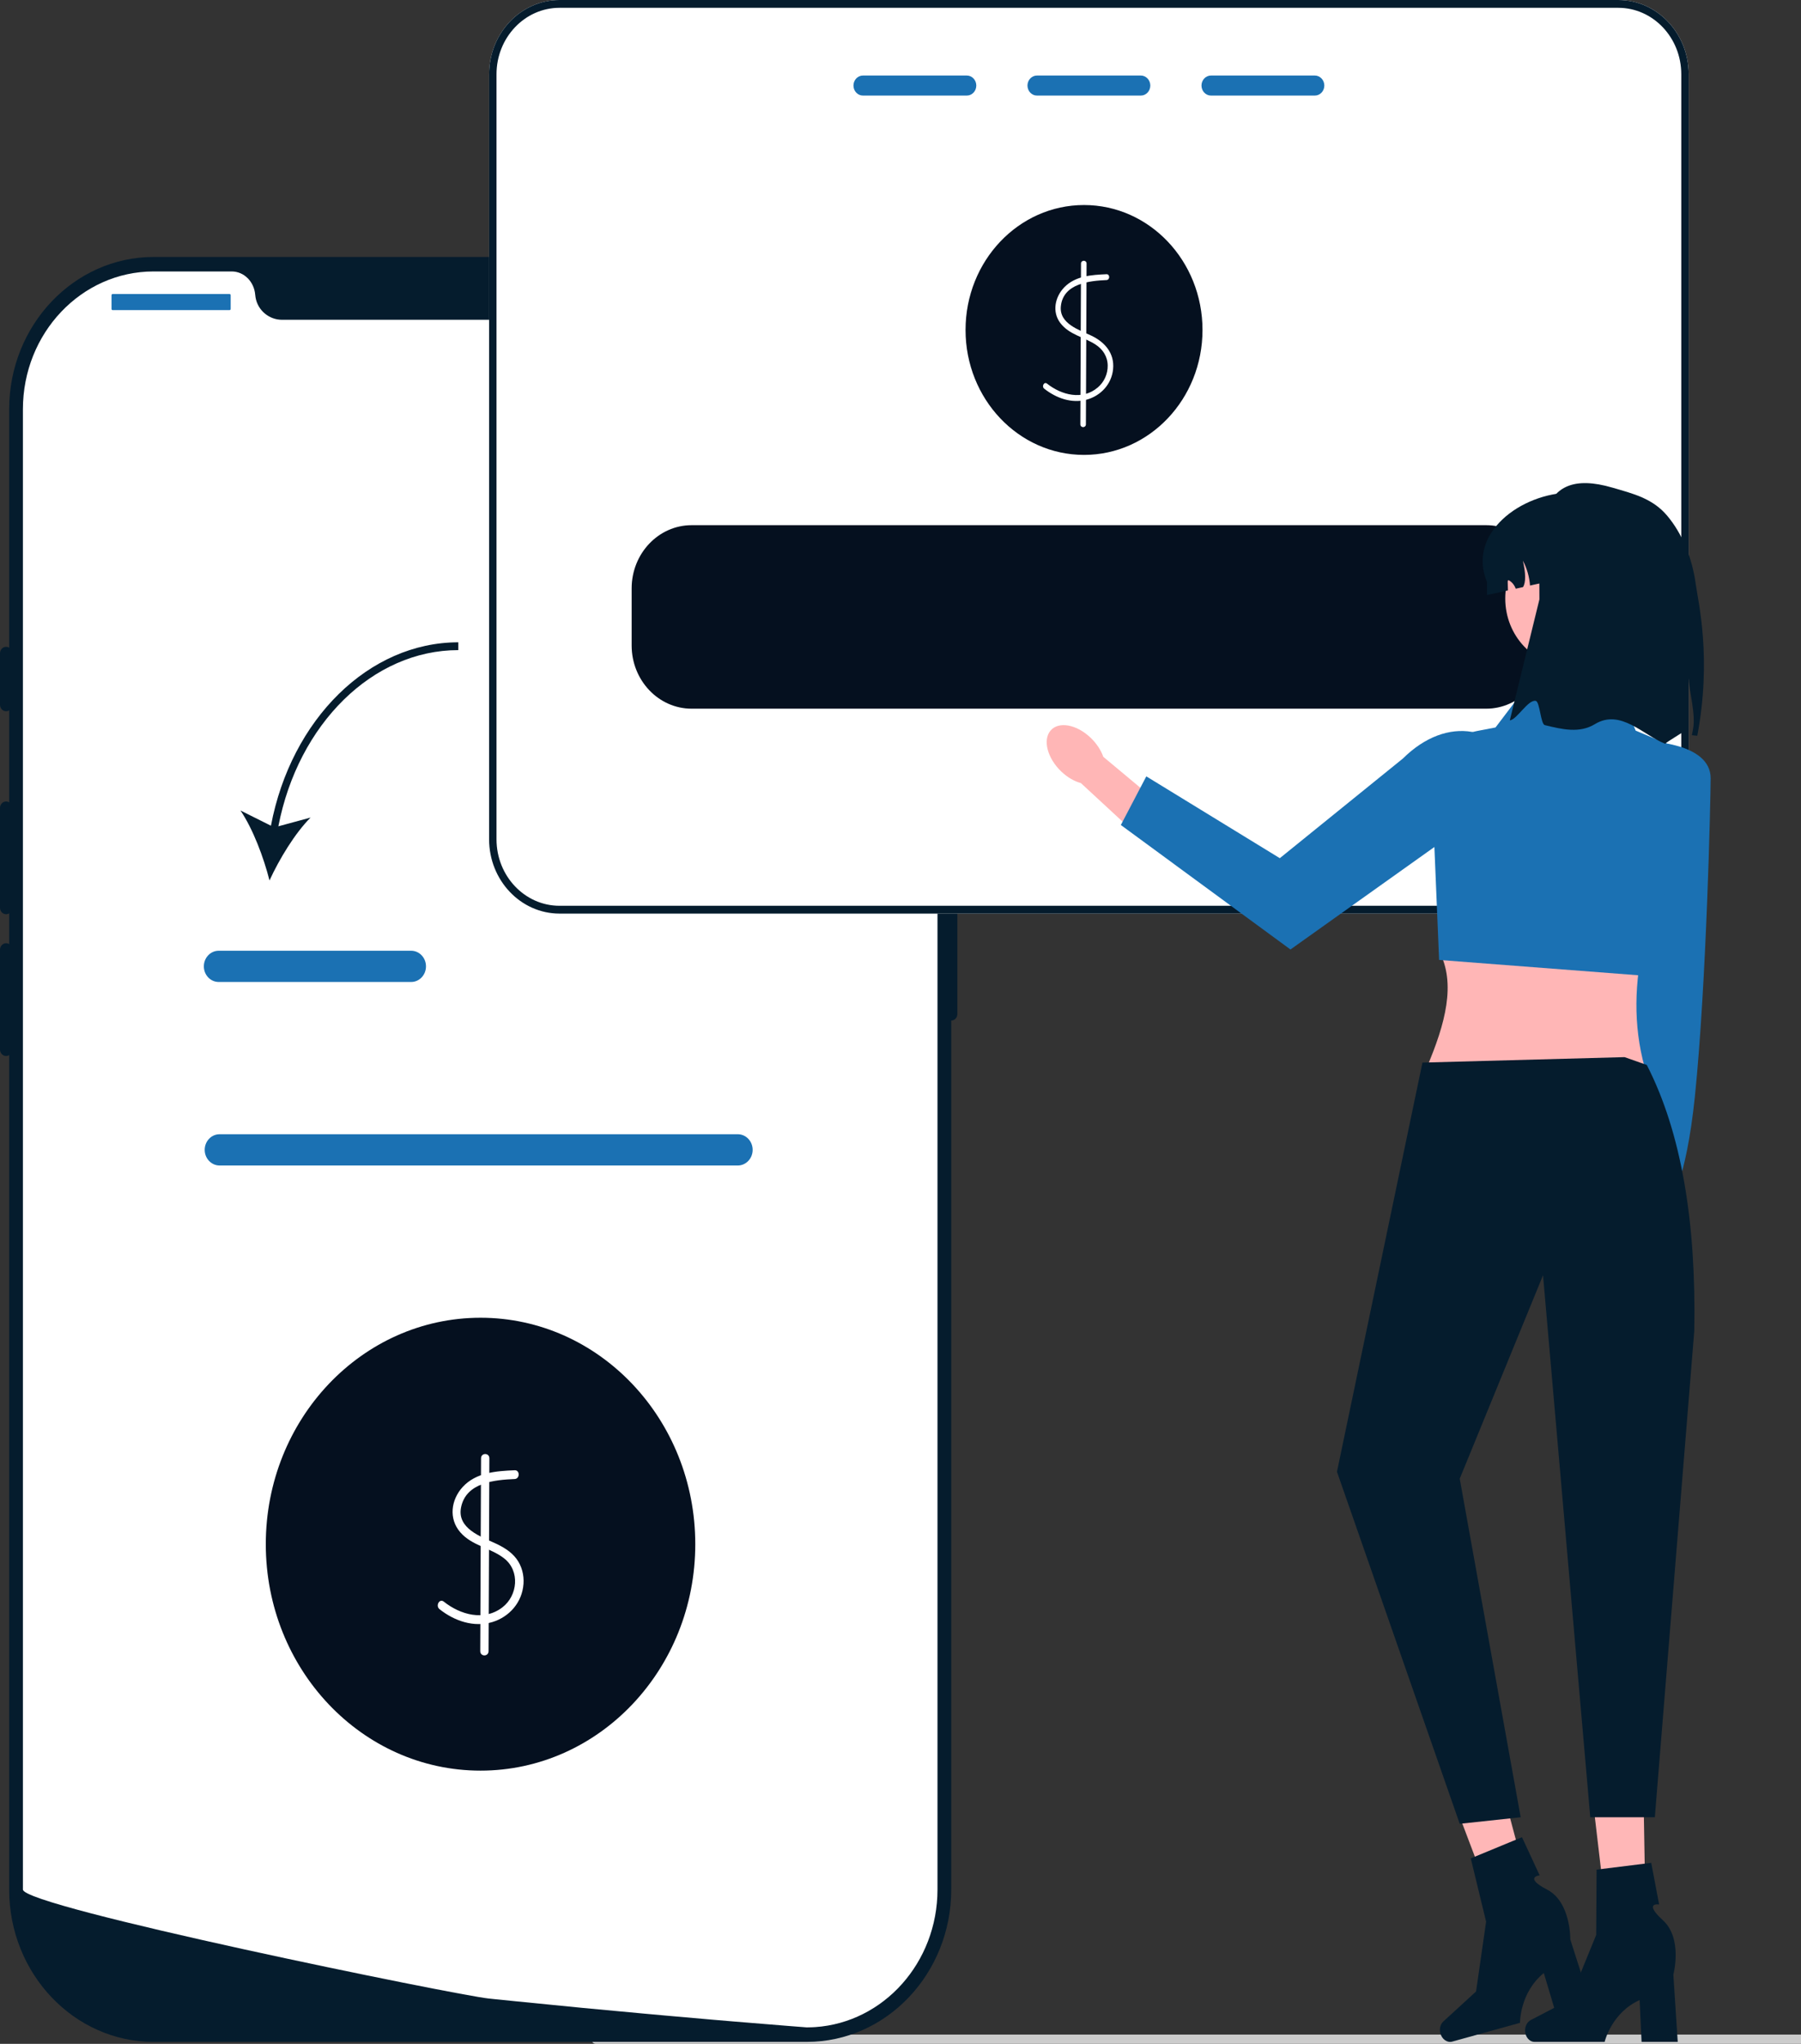 <svg width="469" height="532" viewBox="0 0 469 532" fill="none" xmlns="http://www.w3.org/2000/svg">
<rect x="0" y="0" width="469" height="532" fill="#333333" stroke="none"/>
<g clip-path="url(#clip0_77_501)">
<path d="M154.024 530.791C154.024 531.461 154.535 532 155.172 532H524.717C525.354 532 525.865 531.461 525.865 530.791C525.865 530.12 525.354 529.581 524.717 529.581H155.172C154.535 529.581 154.024 530.12 154.024 530.791Z" fill="#CCCCCC"/>
<path d="M210.099 531.485H40.001C19.261 531.485 2.387 513.699 2.387 491.838V106.533C2.387 84.672 19.261 66.886 40.001 66.886H210.099C230.84 66.886 247.713 84.672 247.713 106.533V491.838C247.713 513.699 230.84 531.485 210.099 531.485Z" fill="#051C2D"/>
<path d="M247.714 208.614C246.836 208.614 246.123 209.366 246.123 210.291V263.963C246.123 264.888 246.836 265.64 247.714 265.64C248.591 265.64 249.305 264.888 249.305 263.963V210.291C249.305 209.366 248.591 208.614 247.714 208.614Z" fill="#051C2D"/>
<path d="M244.133 106.533V491.831C244.133 510.859 230.082 526.424 212.316 527.632H212.308C212.045 527.649 211.783 527.666 211.512 527.674C211.043 527.699 210.573 527.707 210.096 527.707C210.096 527.707 208.346 527.573 205.147 527.322C201.917 527.07 197.215 526.693 191.351 526.198C189.593 526.055 187.739 525.896 185.781 525.728C181.883 525.393 177.602 525.024 173.011 524.605C171.182 524.445 169.288 524.269 167.355 524.093C157.473 523.196 146.405 522.147 134.733 520.957C132.76 520.764 130.771 520.562 128.766 520.353C128.241 520.294 127.708 520.244 127.175 520.185C118.853 519.321 5.967 496.326 5.967 491.831V106.533C5.967 86.716 21.204 70.657 40.005 70.657H60.325C63.571 70.657 66.181 73.323 66.46 76.737C66.483 76.963 66.507 77.19 66.547 77.416C67.136 80.846 70.119 83.236 73.429 83.236H176.671C179.981 83.236 182.965 80.846 183.554 77.416C183.593 77.19 183.617 76.963 183.641 76.737C183.92 73.323 186.529 70.657 189.775 70.657H210.096C228.897 70.657 244.133 86.716 244.133 106.533Z" fill="white"/>
<path d="M1.591 168.36C0.714 168.36 0 169.112 0 170.037V183.455C0 184.38 0.714 185.132 1.591 185.132C2.469 185.132 3.183 184.38 3.183 183.455V170.037C3.183 169.112 2.469 168.36 1.591 168.36Z" fill="#051C2D"/>
<path d="M1.591 208.614C0.714 208.614 0 209.366 0 210.291V236.288C0 237.213 0.714 237.966 1.591 237.966C2.469 237.966 3.183 237.213 3.183 236.288V210.291C3.183 209.366 2.469 208.614 1.591 208.614Z" fill="#051C2D"/>
<path d="M1.591 245.513C0.714 245.513 0 246.266 0 247.191V273.188C0 274.113 0.714 274.865 1.591 274.865C2.469 274.865 3.183 274.113 3.183 273.188V247.191C3.183 246.266 2.469 245.513 1.591 245.513Z" fill="#051C2D"/>
<path d="M59.771 76.53H29.34C29.174 76.53 29.041 76.671 29.041 76.846V80.408C29.041 80.582 29.174 80.724 29.34 80.724H59.771C59.936 80.724 60.07 80.582 60.07 80.408V76.846C60.07 76.671 59.936 76.53 59.771 76.53Z" fill="#1B71B3"/>
<path d="M194.804 80.724C196.562 80.724 197.987 79.222 197.987 77.369C197.987 75.516 196.562 74.014 194.804 74.014C193.046 74.014 191.622 75.516 191.622 77.369C191.622 79.222 193.046 80.724 194.804 80.724Z" fill="#1B71B3"/>
<path d="M203.556 80.724C205.314 80.724 206.739 79.222 206.739 77.369C206.739 75.516 205.314 74.014 203.556 74.014C201.798 74.014 200.374 75.516 200.374 77.369C200.374 79.222 201.798 80.724 203.556 80.724Z" fill="#1B71B3"/>
<path d="M212.308 80.724C214.066 80.724 215.491 79.222 215.491 77.369C215.491 75.516 214.066 74.014 212.308 74.014C210.55 74.014 209.125 75.516 209.125 77.369C209.125 79.222 210.55 80.724 212.308 80.724Z" fill="#1B71B3"/>
<path d="M192.142 303.362H57.163C55.036 303.362 53.306 301.539 53.306 299.297C53.306 297.056 55.036 295.233 57.163 295.233H192.142C194.269 295.233 195.999 297.056 195.999 299.297C195.999 301.539 194.269 303.362 192.142 303.362Z" fill="#1B71B3"/>
<path d="M125.136 460.879C156.02 460.879 181.057 434.49 181.057 401.937C181.057 369.385 156.02 342.996 125.136 342.996C94.253 342.996 69.216 369.385 69.216 401.937C69.216 434.49 94.253 460.879 125.136 460.879Z" fill="#05101F"/>
<path d="M134.024 382.692C129.304 382.896 123.969 383.238 120.481 387.055C117.45 390.371 116.786 395.292 119.859 398.832C122.941 402.382 127.731 402.862 131.283 405.631C135.453 408.882 134.842 415.315 130.807 418.397C126.048 422.03 119.903 420.336 115.552 416.879C114.437 415.993 113.355 417.977 114.457 418.853C118.355 421.951 123.442 423.675 128.262 422.193C132.611 420.855 135.983 417.117 136.326 412.254C136.49 409.934 135.864 407.578 134.494 405.746C133.049 403.812 130.968 402.622 128.863 401.653C125.241 399.986 119.003 397.829 120.056 392.402C121.333 385.823 128.93 385.199 134.024 384.979C135.415 384.918 135.422 382.632 134.024 382.692Z" fill="white"/>
<path d="M125.269 379.58L125.061 429.775C125.055 431.247 127.224 431.249 127.23 429.775L127.438 379.58C127.444 378.109 125.275 378.107 125.269 379.58Z" fill="white"/>
<path d="M421.412 0H145.707C135.593 0 127.369 8.668 127.369 19.329V218.47C127.369 229.131 135.593 237.799 145.707 237.799H421.412C431.526 237.799 439.75 229.131 439.75 218.47V19.329C439.75 8.668 431.526 0 421.412 0Z" fill="white"/>
<path d="M282.291 118.407C299.331 118.407 313.144 103.848 313.144 85.888C313.144 67.928 299.331 53.368 282.291 53.368C265.252 53.368 251.439 67.928 251.439 85.888C251.439 103.848 265.252 118.407 282.291 118.407Z" fill="#05101F"/>
<path d="M288.144 71.376C284.325 71.542 280.026 71.797 277.137 74.793C274.744 77.274 273.907 81.137 276.106 84.059C278.421 87.135 282.272 87.719 285.294 89.685C287.172 90.906 288.417 92.757 288.458 95.136C288.495 97.363 287.52 99.444 285.89 100.839C281.891 104.264 276.437 102.846 272.653 99.851C271.909 99.262 271.187 100.585 271.923 101.168C275.057 103.648 279.092 105.089 282.991 104.021C286.58 103.039 289.471 100.063 289.86 96.086C290.27 91.895 287.659 89.041 284.273 87.404C281.179 85.908 275.751 84.313 276.263 79.664C276.913 73.753 283.779 73.09 288.144 72.9C289.072 72.86 289.076 71.336 288.144 71.376Z" fill="white"/>
<path d="M281.507 68.612L281.334 110.438C281.33 111.419 282.776 111.421 282.78 110.438L282.954 68.612C282.958 67.631 281.511 67.63 281.507 68.612Z" fill="white"/>
<path d="M421.412 0H145.707C135.593 0 127.369 8.668 127.369 19.329V218.47C127.369 229.131 135.593 237.799 145.707 237.799H421.412C431.526 237.799 439.75 229.131 439.75 218.47V19.329C439.75 8.668 431.526 0 421.412 0ZM437.822 218.47C437.822 228.013 430.466 235.767 421.412 235.767H145.707C136.653 235.767 129.297 228.013 129.297 218.47V19.329C129.297 9.786 136.653 2.032 145.707 2.032H421.412C430.466 2.032 437.822 9.786 437.822 19.329V218.47Z" fill="#051C2D"/>
<path d="M251.772 19.664H224.718C223.358 19.664 222.25 20.833 222.25 22.266C222.25 23.709 223.358 24.877 224.718 24.877H251.772C253.131 24.877 254.24 23.709 254.24 22.266C254.24 20.833 253.131 19.664 251.772 19.664Z" fill="#1B71B3"/>
<path d="M297.086 19.664H270.032C268.673 19.664 267.564 20.833 267.564 22.266C267.564 23.709 268.673 24.877 270.032 24.877H297.086C298.445 24.877 299.554 23.709 299.554 22.266C299.554 20.833 298.445 19.664 297.086 19.664Z" fill="#1B71B3"/>
<path d="M342.401 19.664H315.347C313.988 19.664 312.879 20.833 312.879 22.266C312.879 23.709 313.988 24.877 315.347 24.877H342.401C343.76 24.877 344.869 23.709 344.869 22.266C344.869 20.833 343.76 19.664 342.401 19.664Z" fill="#1B71B3"/>
<path d="M387.021 136.7H180.097C171.487 136.7 164.488 144.078 164.488 153.153V168.01C164.488 177.085 171.487 184.463 180.097 184.463H387.021C395.631 184.463 402.631 177.085 402.631 168.01V153.153C402.631 144.078 395.631 136.7 387.021 136.7Z" fill="#05101F"/>
<path d="M70.555 214.926L62.62 210.964C65.875 215.751 68.679 223.228 70.18 229.177C72.722 223.635 76.82 216.854 80.876 212.804L72.49 215.078C77.658 188.383 97.094 169.219 119.352 169.219V167.187C96.103 167.187 75.831 187.153 70.555 214.926Z" fill="#051C2D"/>
<path d="M107.076 255.599H56.941C54.814 255.599 53.084 253.776 53.084 251.534C53.084 249.293 54.814 247.469 56.941 247.469H107.076C109.202 247.469 110.932 249.293 110.932 251.534C110.932 253.776 109.202 255.599 107.076 255.599Z" fill="#1B71B3"/>
<path d="M440.592 242.36L440.086 283.862L430.289 320.859L422.458 317.779L425.935 283.868L425.478 237.978L440.592 242.36Z" fill="#FFB6B6"/>
<path d="M430.256 326.824C431.175 321.504 429.49 316.726 426.494 316.15C423.497 315.575 420.323 319.422 419.404 324.742C418.485 330.061 420.169 334.84 423.166 335.415C426.163 335.99 429.337 332.144 430.256 326.824Z" fill="#FFB6B6"/>
<path d="M428.704 192.944C428.704 192.944 445.487 193.187 445.472 202.584C445.464 207.89 444.383 256.062 441.375 285.326C439.055 307.893 434.626 313.781 434.626 313.781L424.021 288.375L428.704 192.944Z" fill="#1B71B3"/>
<path d="M428.272 277.736H371.593C376.344 266.562 379.264 255.92 374.698 247.456L428.272 244.182C425.595 255.609 425.268 266.823 428.272 277.736Z" fill="#FFB6B6"/>
<path d="M421.284 178.711L398.768 177.074L389.451 189.35L384.727 190.255C377.647 191.612 372.605 198.272 372.921 205.85L374.759 249.866L428.578 254.003L441.472 196.685L425.943 190.169L421.284 178.711Z" fill="#1B71B3"/>
<path d="M283.969 191.989C285.567 193.504 286.707 195.273 287.31 196.99L303.393 210.407L297.112 218.286L281.473 203.828C279.791 203.377 278.001 202.368 276.403 200.854C272.754 197.393 271.489 192.603 273.578 190.156C275.668 187.708 280.32 188.529 283.969 191.989Z" fill="#FFB6B6"/>
<path d="M397.677 203.284L336.052 247.145L291.879 214.743L298.511 202.081L333.278 223.377L365.34 197.429C376.757 186.125 391.067 188.316 397.677 203.284Z" fill="#1B71B3"/>
<path d="M408.691 173.399C417.916 173.399 425.395 165.516 425.395 155.791C425.395 146.067 417.916 138.184 408.691 138.184C399.465 138.184 391.986 146.067 391.986 155.791C391.986 165.516 399.465 173.399 408.691 173.399Z" fill="#FFB6B6"/>
<path d="M431.396 151.466V154.88L412.557 149.291L398.432 152.411C398.268 150.145 397.632 147.919 396.571 145.947C397.309 149.109 397.392 151.556 396.61 152.817L394.71 153.234C394.402 152.35 393.804 151.577 393.023 151.11C392.946 151.059 392.85 151.018 392.763 151.049C392.628 151.1 392.618 151.283 392.618 151.425C392.637 152.177 392.657 152.929 392.686 153.681L387.229 154.88V151.466C381.993 139.049 395.792 128.305 409.317 128.194C415.42 128.144 420.935 130.795 424.936 135.003C428.928 139.22 431.396 145.033 431.396 151.466Z" fill="#051C2D"/>
<path d="M441.994 191.504L440.572 191.379C440.673 190.889 440.774 190.405 440.867 189.915C441.655 185.799 439.92 180.56 439.792 176.607C439.123 180.784 440.268 185.923 439.083 189.89C438.951 190.33 433.803 193.174 433.662 193.609C427.964 191.413 422.031 184.396 415.313 188.494C411.339 190.918 406.806 189.856 402.294 188.746C401.177 188.471 401.022 182.659 399.917 182.43C397.938 182.021 395.031 187.305 393.168 187.512L400.881 156.008C400.881 138.87 399.375 120.89 419.971 126.95C425.151 128.474 430.278 129.668 434.101 134.175C437.925 138.687 440.647 144.994 441.611 152.175C442.193 156.508 445.822 171.219 441.994 191.504Z" fill="#051C2D"/>
<path d="M428.694 508.301L419.499 508.53L414.374 464.99L427.943 464.652L428.694 508.301Z" fill="#FFB7B7"/>
<path d="M397.148 528.52C397.148 530.158 398.251 531.485 399.611 531.485H417.861C417.861 531.485 419.657 523.875 426.98 520.601L427.485 531.485H436.9L435.759 513.983C435.759 513.983 438.278 504.62 433.047 499.834C427.817 495.047 432.053 495.714 432.053 495.714L429.996 484.882L415.769 486.645L415.664 503.649L408.76 520.527L398.633 525.799C397.732 526.269 397.148 527.338 397.148 528.52Z" fill="#051C2D"/>
<path d="M400.721 501.206L391.882 503.886L376.442 463.143L389.486 459.186L400.721 501.206Z" fill="#FFB7B7"/>
<path d="M375.075 529.201C375.47 530.784 376.855 531.773 378.17 531.41L395.824 526.528C395.824 526.528 395.729 518.687 402.023 513.561L405.133 523.954L414.239 521.436L408.922 504.812C408.922 504.812 409.104 495.082 402.893 491.851C396.681 488.621 400.939 488.132 400.939 488.132L396.341 478.205L383.005 483.716L386.997 500.191L384.382 518.363L375.857 526.172C375.098 526.867 374.791 528.057 375.075 529.201Z" fill="#051C2D"/>
<path d="M423.056 275.164L428.841 277.196C437.886 294.803 441.72 318.185 441.212 346.38L430.937 473.014H414.125L401.822 331.939L380.129 384.889L396.001 473.014L380.129 474.72L348.161 383.084L370.424 276.581L423.056 275.164Z" fill="#051C2D"/>
</g>
<defs>
<clipPath id="clip0_77_501">
<rect width="526" height="532" fill="white"/>
</clipPath>
</defs>
</svg>
